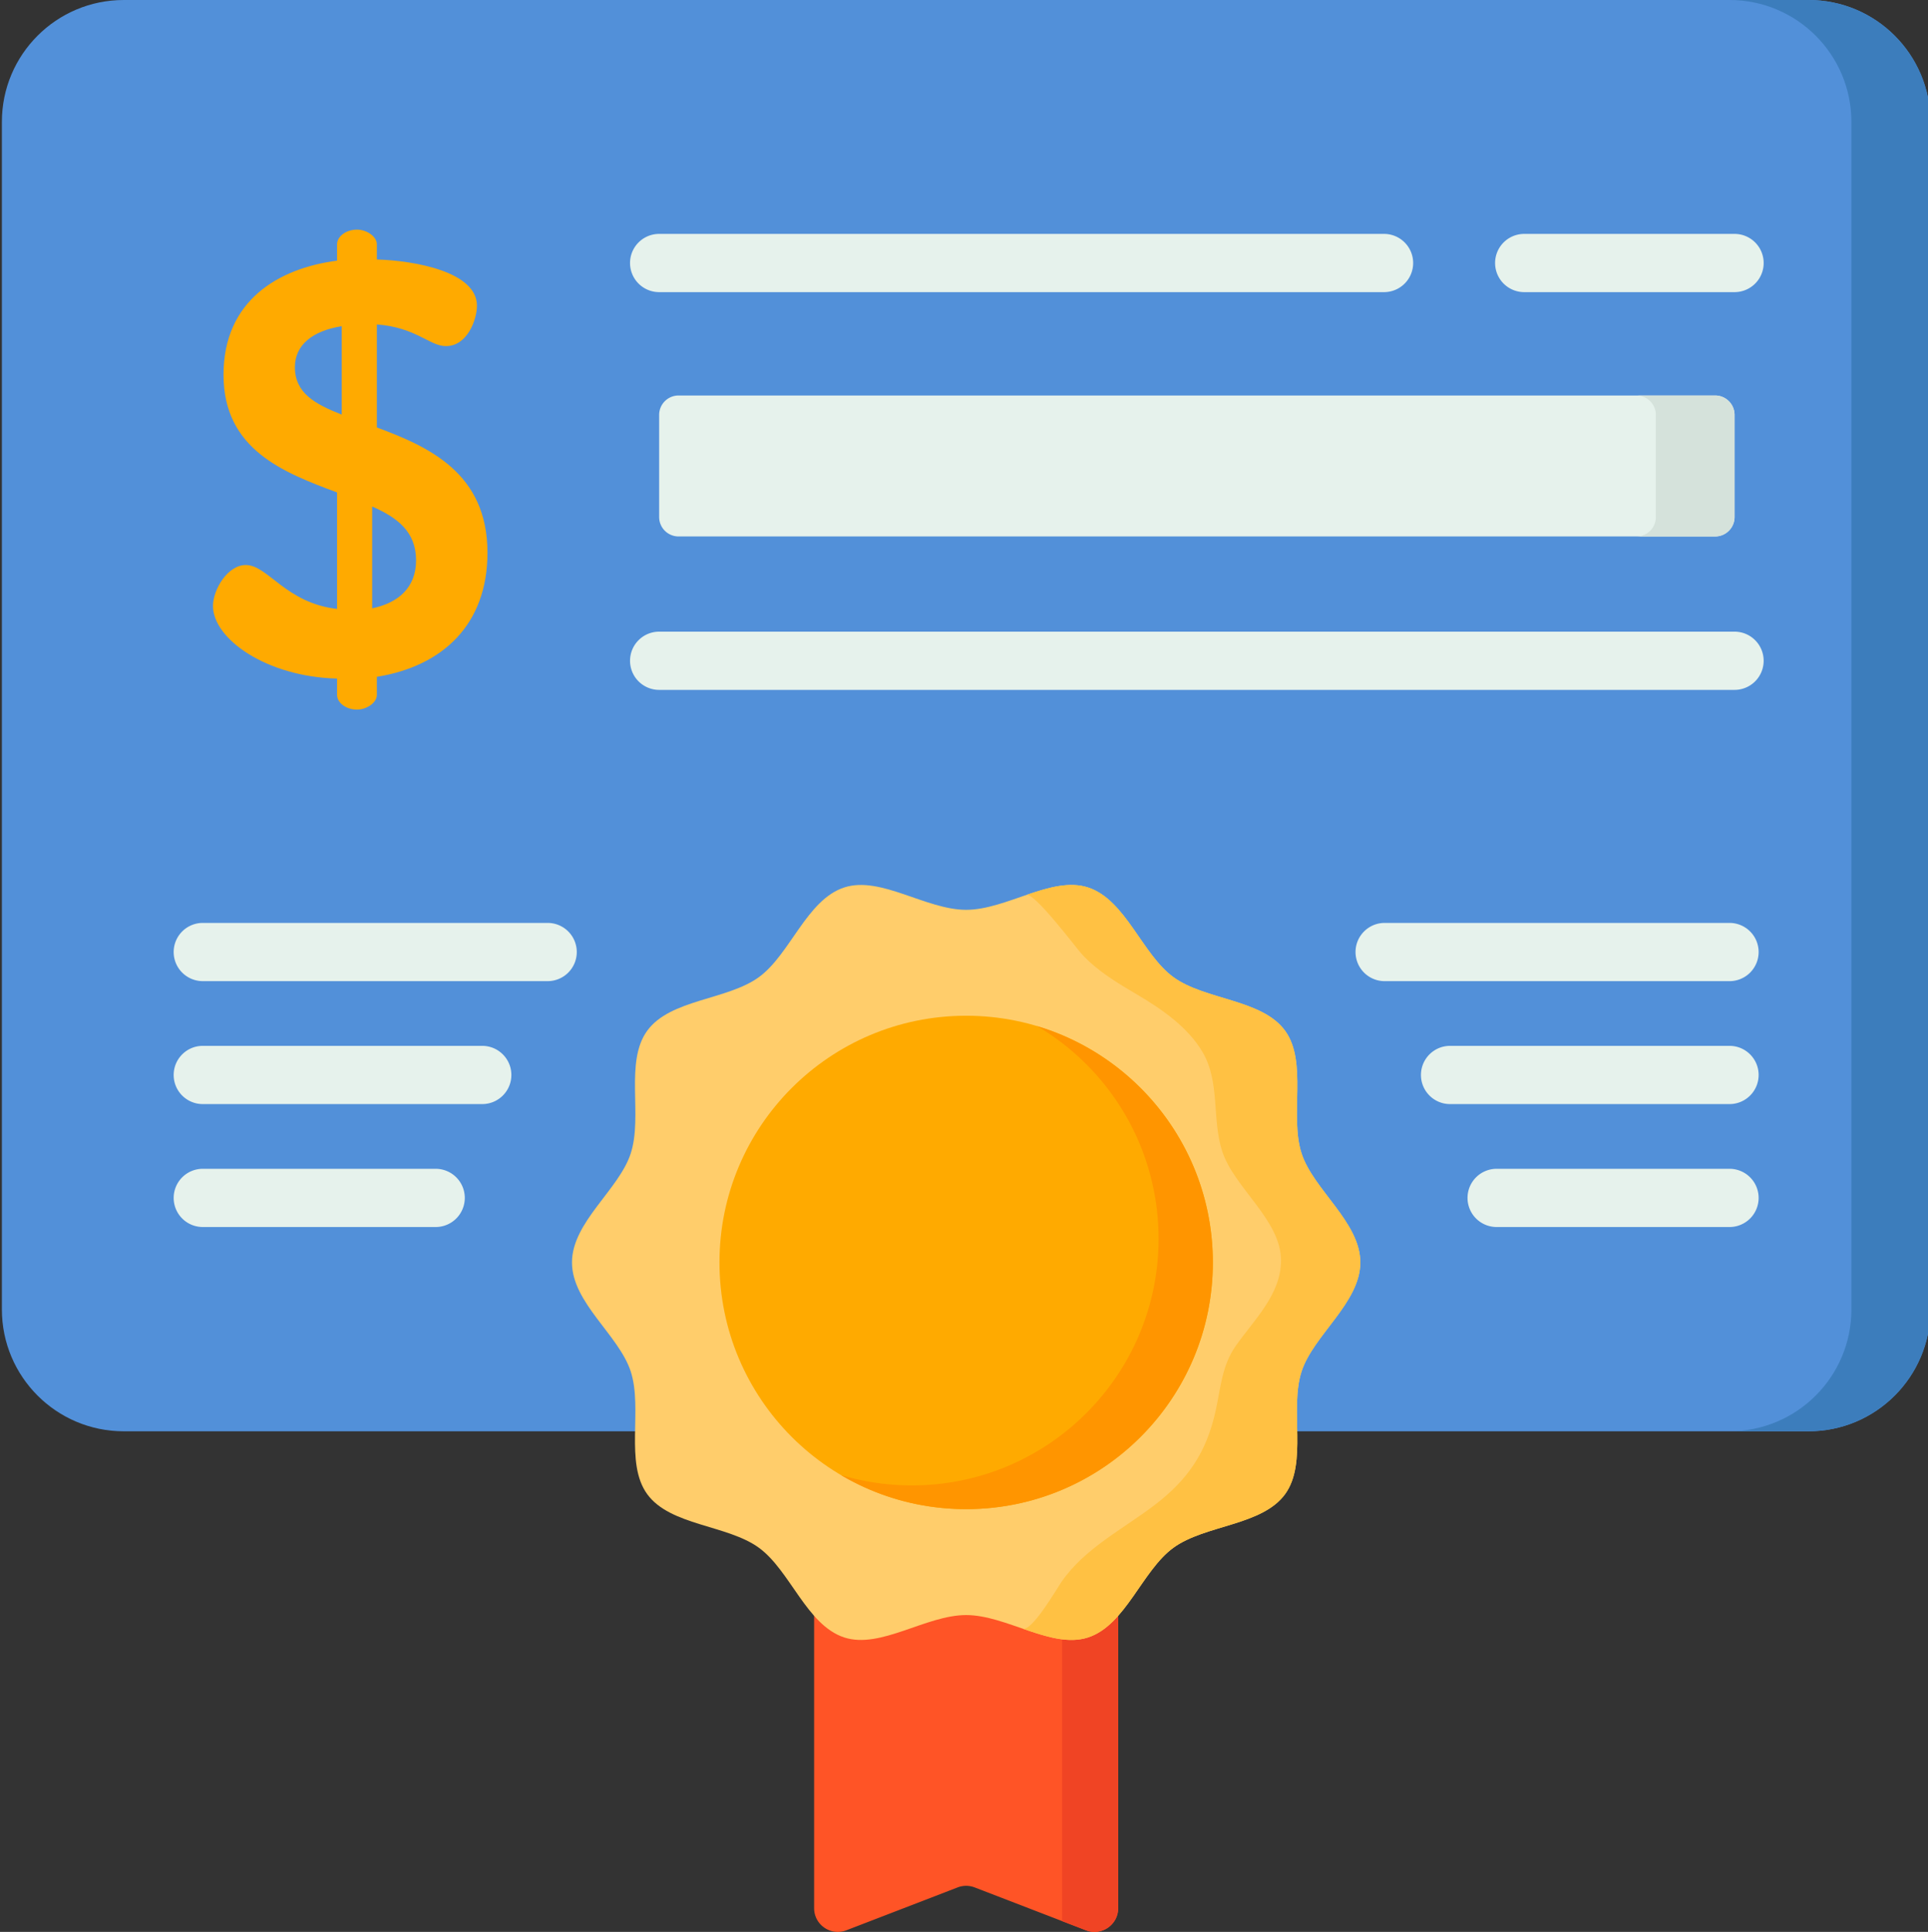 <svg viewBox="0 0 511 512" xmlns="http://www.w3.org/2000/svg"><rect x="0" y="0" width="511" height="512" fill="#333333" stroke="none"/><g><path d="M479.34 379.324H32.8C14.96 379.324.5 364.86.5 347.02V32.3C.5 14.46 14.96 0 32.8 0h446.54c17.84 0 32.3 14.46 32.3 32.3v314.72c0 17.84-14.46 32.304-32.3 32.304zm0 0" fill="#5290d9"></path><path d="M511.637 32.305v314.718c0 17.84-14.453 32.293-32.293 32.293h-20.95c17.84 0 32.305-14.453 32.305-32.293V32.305C490.7 14.465 476.234 0 458.395 0h20.949c17.84 0 32.293 14.465 32.293 32.305zm0 0" fill="#3c7dbc"></path><path d="M454.582 142.172H179.848a5.146 5.146 0 0 1-5.145-5.145v-27.07a5.144 5.144 0 0 1 5.145-5.144h274.734c2.844 0 5.145 2.3 5.145 5.144v27.07c0 2.844-2.301 5.145-5.145 5.145zm0 0" fill="#e6f2ec"></path><path d="M459.727 109.957v27.074a5.146 5.146 0 0 1-5.145 5.145H433.73a5.145 5.145 0 0 0 5.141-5.145v-27.074c0-2.84-2.3-5.144-5.14-5.144h20.851a5.146 5.146 0 0 1 5.145 5.144zm0 0" fill="#d5e2db"></path><path d="M296.363 386.223h-80.586V505.71c0 4.41 4.426 7.445 8.543 5.86l29.492-11.364a6.293 6.293 0 0 1 4.516 0l29.496 11.363c4.113 1.586 8.54-1.453 8.54-5.86zm0 0" fill="#ff5426"></path><path d="M296.363 386.219V505.71c0 4.41-4.422 7.45-8.539 5.863l-6.316-2.433V386.219zm0 0" fill="#f04424"></path><path d="M360.543 334.574c0 10.68-12.441 19.258-15.57 28.89-3.243 9.985 1.672 24.216-4.375 32.528-6.11 8.39-21.203 8.09-29.598 14.2-8.313 6.046-12.652 20.53-22.637 23.773-9.633 3.125-21.617-5.938-32.293-5.938-10.675 0-22.66 9.063-32.293 5.938-9.984-3.242-14.324-17.727-22.636-23.774-8.391-6.109-23.489-5.804-29.598-14.199-6.047-8.312-1.133-22.543-4.375-32.527-3.129-9.633-15.57-18.211-15.57-28.89 0-10.677 12.441-19.255 15.57-28.887 3.242-9.985-1.672-24.215 4.375-32.528 6.11-8.39 21.203-8.09 29.598-14.2 8.312-6.046 12.652-20.53 22.636-23.772 9.633-3.125 21.618 5.933 32.293 5.933 10.676 0 22.66-9.058 32.293-5.933 9.985 3.242 14.325 17.726 22.637 23.773 8.39 6.11 23.488 5.805 29.598 14.2 6.047 8.308 1.132 22.542 4.375 32.527 3.129 9.632 15.57 18.21 15.57 28.886zm0 0" fill="#ffcd6b"></path><path d="M344.973 363.465c-3.243 9.984 1.668 24.219-4.375 32.523-6.11 8.395-21.203 8.094-29.598 14.203-8.313 6.047-12.652 20.524-22.633 23.77-5.277 1.715-11.246-.223-17.324-2.332 2.457.851 9.105-10.676 10.242-12.328 6.235-9.04 16.309-13.977 24.813-20.492 8.726-6.688 13.625-13.809 16.082-24.84 1.36-6.106 1.629-12.012 5.375-17.324 4.941-7.012 11.968-13.61 11.968-22.61 0-10.683-12.453-19.273-15.59-28.918-2.78-8.566-.503-18.273-5.199-26.281-3.859-6.582-10.78-11.379-17.218-15.172-5.258-3.098-10.563-6.226-14.743-10.75-1.53-1.656-12.613-16.46-14.734-15.734 5.73-1.965 11.344-3.602 16.324-1.989 9.985 3.243 14.324 17.72 22.637 23.77 8.395 6.105 23.484 5.809 29.594 14.2 6.047 8.308 1.136 22.542 4.379 32.523 3.125 9.636 15.57 18.218 15.57 28.894s-12.445 19.25-15.57 28.887zm0 0" fill="#ffc143"></path><path d="M321.453 334.574c0 36.114-29.273 65.387-65.383 65.387s-65.382-29.273-65.382-65.387c0-36.11 29.273-65.383 65.382-65.383 36.11 0 65.383 29.274 65.383 65.383zm0 0" fill="#ffaa00"></path><path d="M321.457 334.578c0 36.106-29.273 65.379-65.387 65.379-12.117 0-23.468-3.293-33.191-9.039a65.439 65.439 0 0 0 18.808 2.746c36.114 0 65.383-29.27 65.383-65.383 0-23.996-12.925-44.972-32.199-56.34 26.95 8.07 46.586 33.059 46.586 62.637zm0 0" fill="#ff9500"></path><path d="M366.828 77.422a7.717 7.717 0 0 0 0-15.434H174.703a7.717 7.717 0 0 0 0 15.434zM174.703 182.836h285.024a7.714 7.714 0 0 0 7.714-7.719 7.716 7.716 0 0 0-7.714-7.715H174.703a7.716 7.716 0 0 0-7.715 7.715 7.714 7.714 0 0 0 7.715 7.719zM459.727 77.422a7.717 7.717 0 0 0 0-15.434H403.98a7.717 7.717 0 0 0 0 15.434zm0 0" fill="#e6f2ec"></path><path d="M65.137 149.742c-4.809 0-8.688 6.516-8.688 10.86 0 8.683 14.117 18.77 32.887 19.234v4.344c0 2.015 2.324 3.879 5.273 3.879 2.637 0 5.274-1.864 5.274-3.88v-4.808c17.375-2.793 29.316-13.809 29.316-32.887 0-21.097-15.512-28.078-29.316-33.199v-27.3c10.394.777 13.96 5.742 18.305 5.742 5.742 0 8.222-7.137 8.222-10.704 0-9-16.445-11.945-26.527-12.257v-4.032c0-2.015-2.637-3.879-5.274-3.879-2.949 0-5.273 1.864-5.273 3.88v4.343c-15.516 2.016-30.094 10.547-30.094 30.25 0 19.856 15.977 25.906 30.094 31.18v30.87c-13.652-1.554-18.305-11.636-24.2-11.636zM98.64 134.23c6.671 2.95 11.636 6.672 11.636 14.274 0 7.289-4.808 11.32-11.636 12.719zM78.164 97.31c0-5.895 4.656-9.618 12.41-10.86v23.426c-7.133-2.793-12.41-5.738-12.41-12.566zm0 0" fill="#ffaa00"></path><g fill="#e6f2ec"><path d="M46.031 252.309a7.714 7.714 0 0 0 7.715 7.714h91.406a7.714 7.714 0 0 0 7.715-7.714 7.714 7.714 0 0 0-7.715-7.715H53.746a7.714 7.714 0 0 0-7.715 7.715zM53.746 292.605h74.066c4.262 0 7.72-3.453 7.72-7.714s-3.458-7.715-7.72-7.715H53.746c-4.262 0-7.715 3.453-7.715 7.715s3.453 7.714 7.715 7.714zM53.746 325.188h61.723a7.717 7.717 0 0 0 7.719-7.715 7.717 7.717 0 0 0-7.72-7.715H53.747a7.714 7.714 0 0 0-7.715 7.715 7.714 7.714 0 0 0 7.715 7.714zM458.395 244.594h-91.403c-4.262 0-7.719 3.457-7.719 7.715a7.72 7.72 0 0 0 7.72 7.718h91.402a7.717 7.717 0 0 0 7.714-7.718 7.714 7.714 0 0 0-7.714-7.715zM458.395 277.176h-74.067c-4.262 0-7.715 3.453-7.715 7.715s3.453 7.714 7.715 7.714h74.067c4.261 0 7.714-3.453 7.714-7.714s-3.453-7.715-7.714-7.715zM458.395 309.758h-61.723a7.714 7.714 0 0 0-7.715 7.715 7.714 7.714 0 0 0 7.715 7.715h61.723a7.714 7.714 0 0 0 7.714-7.715 7.714 7.714 0 0 0-7.714-7.715zm0 0" fill="#e6f2ec"></path></g></g></svg>